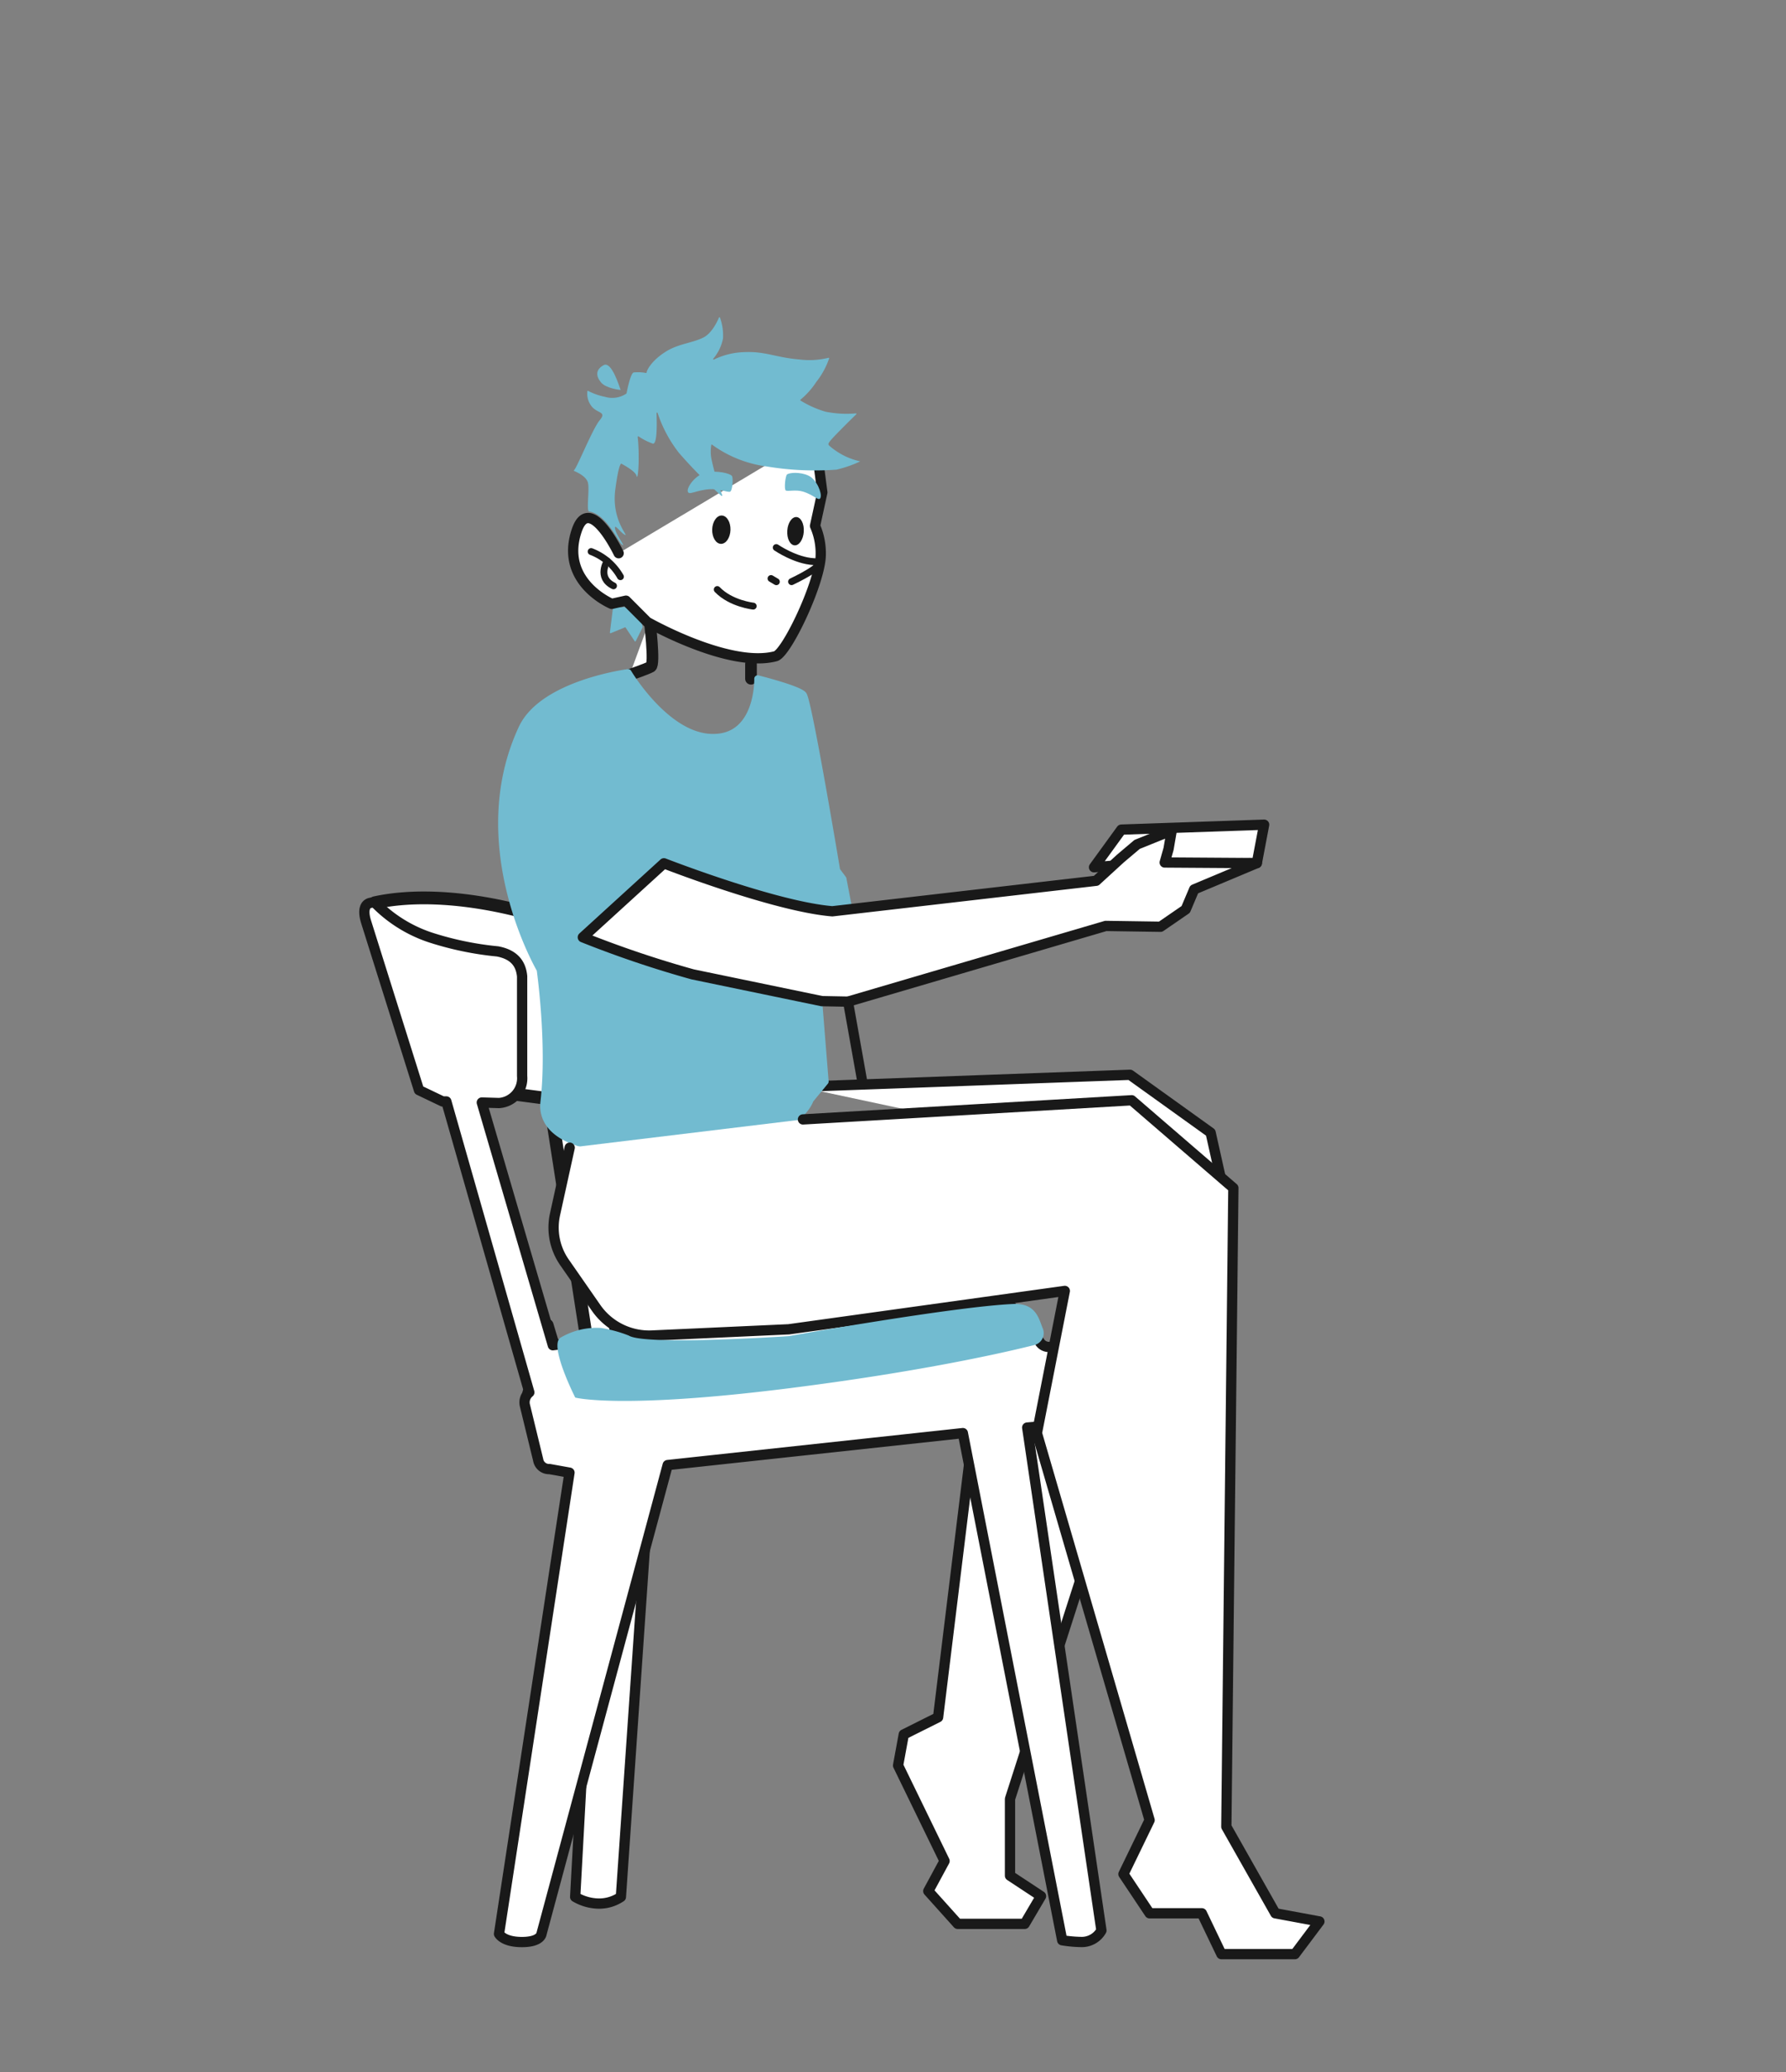 <svg id="Lager_1" data-name="Lager 1" xmlns="http://www.w3.org/2000/svg" viewBox="0 0 347.74 403.38"><rect x="0" y="0" width="347.74" height="403.38" fill="#808080" stroke="none"/><defs><style>.cls-1,.cls-10,.cls-2,.cls-4,.cls-8{fill:#fff;}.cls-1,.cls-10,.cls-2,.cls-3,.cls-4,.cls-8{stroke:#191919;}.cls-1,.cls-10,.cls-2,.cls-3,.cls-4,.cls-6,.cls-8,.cls-9{stroke-linecap:round;stroke-linejoin:round;}.cls-1{stroke-width:2px;}.cls-2,.cls-3{stroke-width:2.49px;}.cls-3,.cls-6{fill:none;}.cls-4{stroke-width:2.27px;}.cls-5,.cls-9{fill:#72bbd0;}.cls-6{stroke:#76c0cc;}.cls-6,.cls-8,.cls-9{stroke-width:1.34px;}.cls-7{fill:#191919;}.cls-9{stroke:#72bbd0;}.cls-10{stroke-width:1.95px;}</style></defs><polyline class="cls-1" points="155.68 211.58 220.02 209.24 235.71 220.5 237.63 229.1"/><path class="cls-2" d="M100.52,213.06l6.43.84,7.33,47.16,5.77-.74-4.84-45.72h0a4.73,4.73,0,0,0,4.76-4.81l-.34-22.5c.23-2.65-1.9-4.17-4.36-5.22-13.35-5.68-29.89-9-42.28-6.33"/><path class="cls-1" d="M126.46,288.29l-5.57,81a7.53,7.53,0,0,1-4.34,1.3,9.28,9.28,0,0,1-4.56-1.3l1.85-34Z"/><path class="cls-3" d="M106.54,258l4.38,14.55s-1.47-.07-3.87-.35a10.35,10.35,0,0,1-4.08-1.07"/><path class="cls-4" d="M122.59,131.39s3.3-1.13,4.13-1.59-.23-9-.23-9"/><path class="cls-5" d="M119.36,118.25l-.61,4.87a.12.12,0,0,0,.16.15l2.73-1.12a.11.11,0,0,1,.15,0l1.78,2.67a.12.12,0,0,0,.21,0l1.35-2.71s-.49-2.24-.54-1.87l-2.84-2a.14.14,0,0,0-.11-.07l-1,.07S119.38,118.21,119.36,118.25Z"/><path class="cls-6" d="M137.61,101.51a7.89,7.89,0,0,0-1.74-.27,4.38,4.38,0,0,0-2,.21"/><path class="cls-6" d="M137.58,103.56a4.65,4.65,0,0,0-1.41,0,6.93,6.93,0,0,0-1.42.44"/><path class="cls-1" d="M120.45,107.7s-5.69-11.87-8.18-4.36c-3.33,10,6.83,14.22,6.83,14.22l2.78-.62,4.12,4.13s15.9,9.08,25,6.69c2.08-.55,8.32-13.48,8.78-19.24a13.34,13.34,0,0,0-1.09-6.14l1.42-6.52-1.44-11"/><path class="cls-5" d="M142.51,92.66c.29.42.11,2.93-.38,3.07s-2.25-.62-4-.49c-2.74.21-4,1.27-4.22.44s1.52-3.29,3.6-3.71S142.15,92.15,142.51,92.66Z"/><path class="cls-5" d="M153.21,92.4c-.31.36-.58,2.86-.21,3.09s1.95-.22,3.37.22c2.21.69,3.08,2,3.39,1.17s-.7-3.5-2.34-4.28S153.59,92,153.21,92.4Z"/><path class="cls-5" d="M127.83,80.4a.11.11,0,0,1,.21,0,25.57,25.57,0,0,0,4.15,7.76,92.35,92.35,0,0,0,8.26,8.36.11.11,0,0,0,.17-.12,45.07,45.07,0,0,1-2.12-7.16,7.57,7.57,0,0,1,0-2.65.1.1,0,0,1,.17,0,23.24,23.24,0,0,0,10.67,4.23,57,57,0,0,0,13.53.61,22.88,22.88,0,0,0,4.62-1.61,13.46,13.46,0,0,1-6.09-3.11.45.45,0,0,1-.1-.28c0-.18.18-.54,2.25-2.63,1.69-1.72,2.74-2.73,3.16-3.14a.1.1,0,0,0-.08-.18,20.64,20.64,0,0,1-5.89-.33,19.79,19.79,0,0,1-4.87-2.17.11.11,0,0,1,0-.18,15.5,15.5,0,0,0,3.07-3.45,15.37,15.37,0,0,0,2.49-4.56.11.11,0,0,0-.14-.13,15.41,15.41,0,0,1-5.74.31c-4.37-.35-6.53-1.6-10.59-1.42A14.44,14.44,0,0,0,139,70a.11.11,0,0,1-.13-.16,8.7,8.7,0,0,0,1.9-3.94,10.19,10.19,0,0,0-.59-4.07.11.11,0,0,0-.2,0c-.32.78-1.42,3.11-3.09,3.91-2,1-4.66,1.18-7,2.56-3,1.81-3.94,3.74-4,4.22a.09.09,0,0,1-.11.09,8.46,8.46,0,0,0-2.4-.1c-.64.17-1.32,3.71-1.39,4.09a.05.05,0,0,1,0,0,4.91,4.91,0,0,1-4.18.66,12.43,12.43,0,0,1-3.32-1.17.1.1,0,0,0-.13.11,4,4,0,0,0,.83,2.91c1.12,1.4,3,1,1.59,2.68s-4.43,9.27-5,9.72a.11.11,0,0,0,0,.18c.54.23,2.31,1,2.68,2.23s-.34,5.58.24,5.66c3.26.43,5.77,5.93,6.27,6.33,1.18,1-.79-1.39-1.15-2.71-.47-1.72,1,.53,1.85.92s-2.66-2.82-1.87-8.8,1.27-5,1.27-5,2.65,1.38,2.85,2.29.48-1.13.43-4.11a33.2,33.2,0,0,0-.19-3.44.11.11,0,0,1,.16-.11,12,12,0,0,0,2.8,1.42C128,86.52,127.89,82.25,127.83,80.4Z"/><path class="cls-5" d="M120.84,75.92c-.21-.5-1.73-5.69-3.31-4.83S116,73.2,117,74.43,120.84,75.92,120.84,75.92Z"/><ellipse class="cls-7" cx="140.44" cy="103.12" rx="2.76" ry="1.78" transform="translate(32.99 240.27) rotate(-88.21)"/><ellipse class="cls-7" cx="154.9" cy="103.43" rx="2.76" ry="1.61" transform="translate(41.37 251.08) rotate(-86.18)"/><path class="cls-8" d="M151.14,106.6s3.74,2.57,7.33,2.74-4.35,3.9-4.35,3.9"/><line class="cls-8" x1="150.12" y1="112.63" x2="151.16" y2="113.25"/><path class="cls-8" d="M146.65,118s-4.35-.47-7-3.23"/><path class="cls-8" d="M120.8,112.27a11.1,11.1,0,0,0-5.7-4.89"/><path class="cls-8" d="M118.24,109.21s-2.1,3.21,1.21,4.84"/><line class="cls-4" x1="146.22" y1="129.29" x2="146.22" y2="132.14"/><path class="cls-9" d="M162.92,169.47s-5.46-32.78-6.5-34.19c-.84-1.13-8.89-3.14-8.89-3.14s.3,12-9.36,11.39c-8.73-.54-15.87-12.6-15.87-12.6s-16.59,2.13-20.66,10.82c-10.68,22.84,3.52,47,3.52,47s2.06,14.47.74,25.75c-.69,5.84,6.06,7.67,6.06,7.67s1.8,1.76,22.59,1.08,23.19-9.14,23.19-9.14l2.93-3.56L157.9,176l0,12.21s-1.11-1.71,2.11-3.15a12.77,12.77,0,0,0,6-4.22l-1.87-9.73Z"/><polyline class="cls-1" points="210.28 307.8 196.65 350.22 196.65 365.16 202.69 369.14 199.51 374.54 186.47 374.54 180.74 368.16 183.91 362.3 174.86 343.7 175.97 337.66 182.65 334.32 192.57 253.37"/><path class="cls-1" d="M200,277.92l3.51-.31a2.25,2.25,0,0,0,1.94-2.16l.79-10.67a2.28,2.28,0,0,0-2.11-2.56,2.08,2.08,0,0,1-1.71-1L201,259.18c-2.76-4.18-5.08-7.38-14.62-7.37l-.26,0-78.48,10.08L93.81,214.64l3.35.1a4.83,4.83,0,0,0,4.5-5.26l0-19.4c-.24-2.55-1.63-4.26-4.78-4.86a61.58,61.58,0,0,1-13.07-2.71A26.84,26.84,0,0,1,73,175.74c-2.19-.25-2.38,1.62-1.72,3.72l10.3,32.77,4.6,2.2.72,0,16.16,56.64-.08.07a2.5,2.5,0,0,0-.77,2.51l2.57,10.55A2.14,2.14,0,0,0,107,286l3.88.7L97.16,376.49s.79,1.59,4.46,1.59,3.81-1.59,3.81-1.59L130,285.22,187.47,279l19.34,98.73a25.2,25.2,0,0,0,3.83.34,4.36,4.36,0,0,0,3.81-2.25Z"/><path class="cls-1" d="M110.92,223.43l-2.86,13a11.89,11.89,0,0,0,1.84,9.32l6.18,8.89A12.58,12.58,0,0,0,127,260l26.57-1.21,53.75-7.47L201.89,279l21.94,75.35-5.09,10.5,5.09,7.63H234l3.81,7.95h14.31l4.77-6.36-8.58-1.59-9.54-16.86,1.37-124.34L220.34,214.2l-64,3.73"/><path class="cls-5" d="M112,272.08s-5.28-10.42-2.8-11.7a13.88,13.88,0,0,1,7.85-1.85,26.09,26.09,0,0,1,5.38,1.48c3.18,2,31.13.11,31.13.11s32.15-5.75,43.73-6.26c4.49-.2,5,3,5.73,4.73a2.39,2.39,0,0,1-1.62,3.26c-5.67,1.43-21.9,5.16-47.87,8.43C120.66,274.41,112,272.08,112,272.08Z"/><polygon class="cls-1" points="220.98 168.18 213.01 168.84 218.33 161.51 246.13 160.55 244.71 168.03 220.98 168.18"/><path class="cls-1" d="M134.86,189.69a207.3,207.3,0,0,1-21.38-7.22l15.79-14.4s21.59,8.43,32.79,9.34l51.36-5.94,4.75-4.35,3.23-2.73,6.74-2.72-.62,3.6-.75,2.64,17.94.12-12.2,5.12-1.65,3.9-4.9,3.37-10.66-.16L165.11,195,160,194.9Z"/><line class="cls-10" x1="165.11" y1="194.98" x2="167.99" y2="211.13"/></svg>